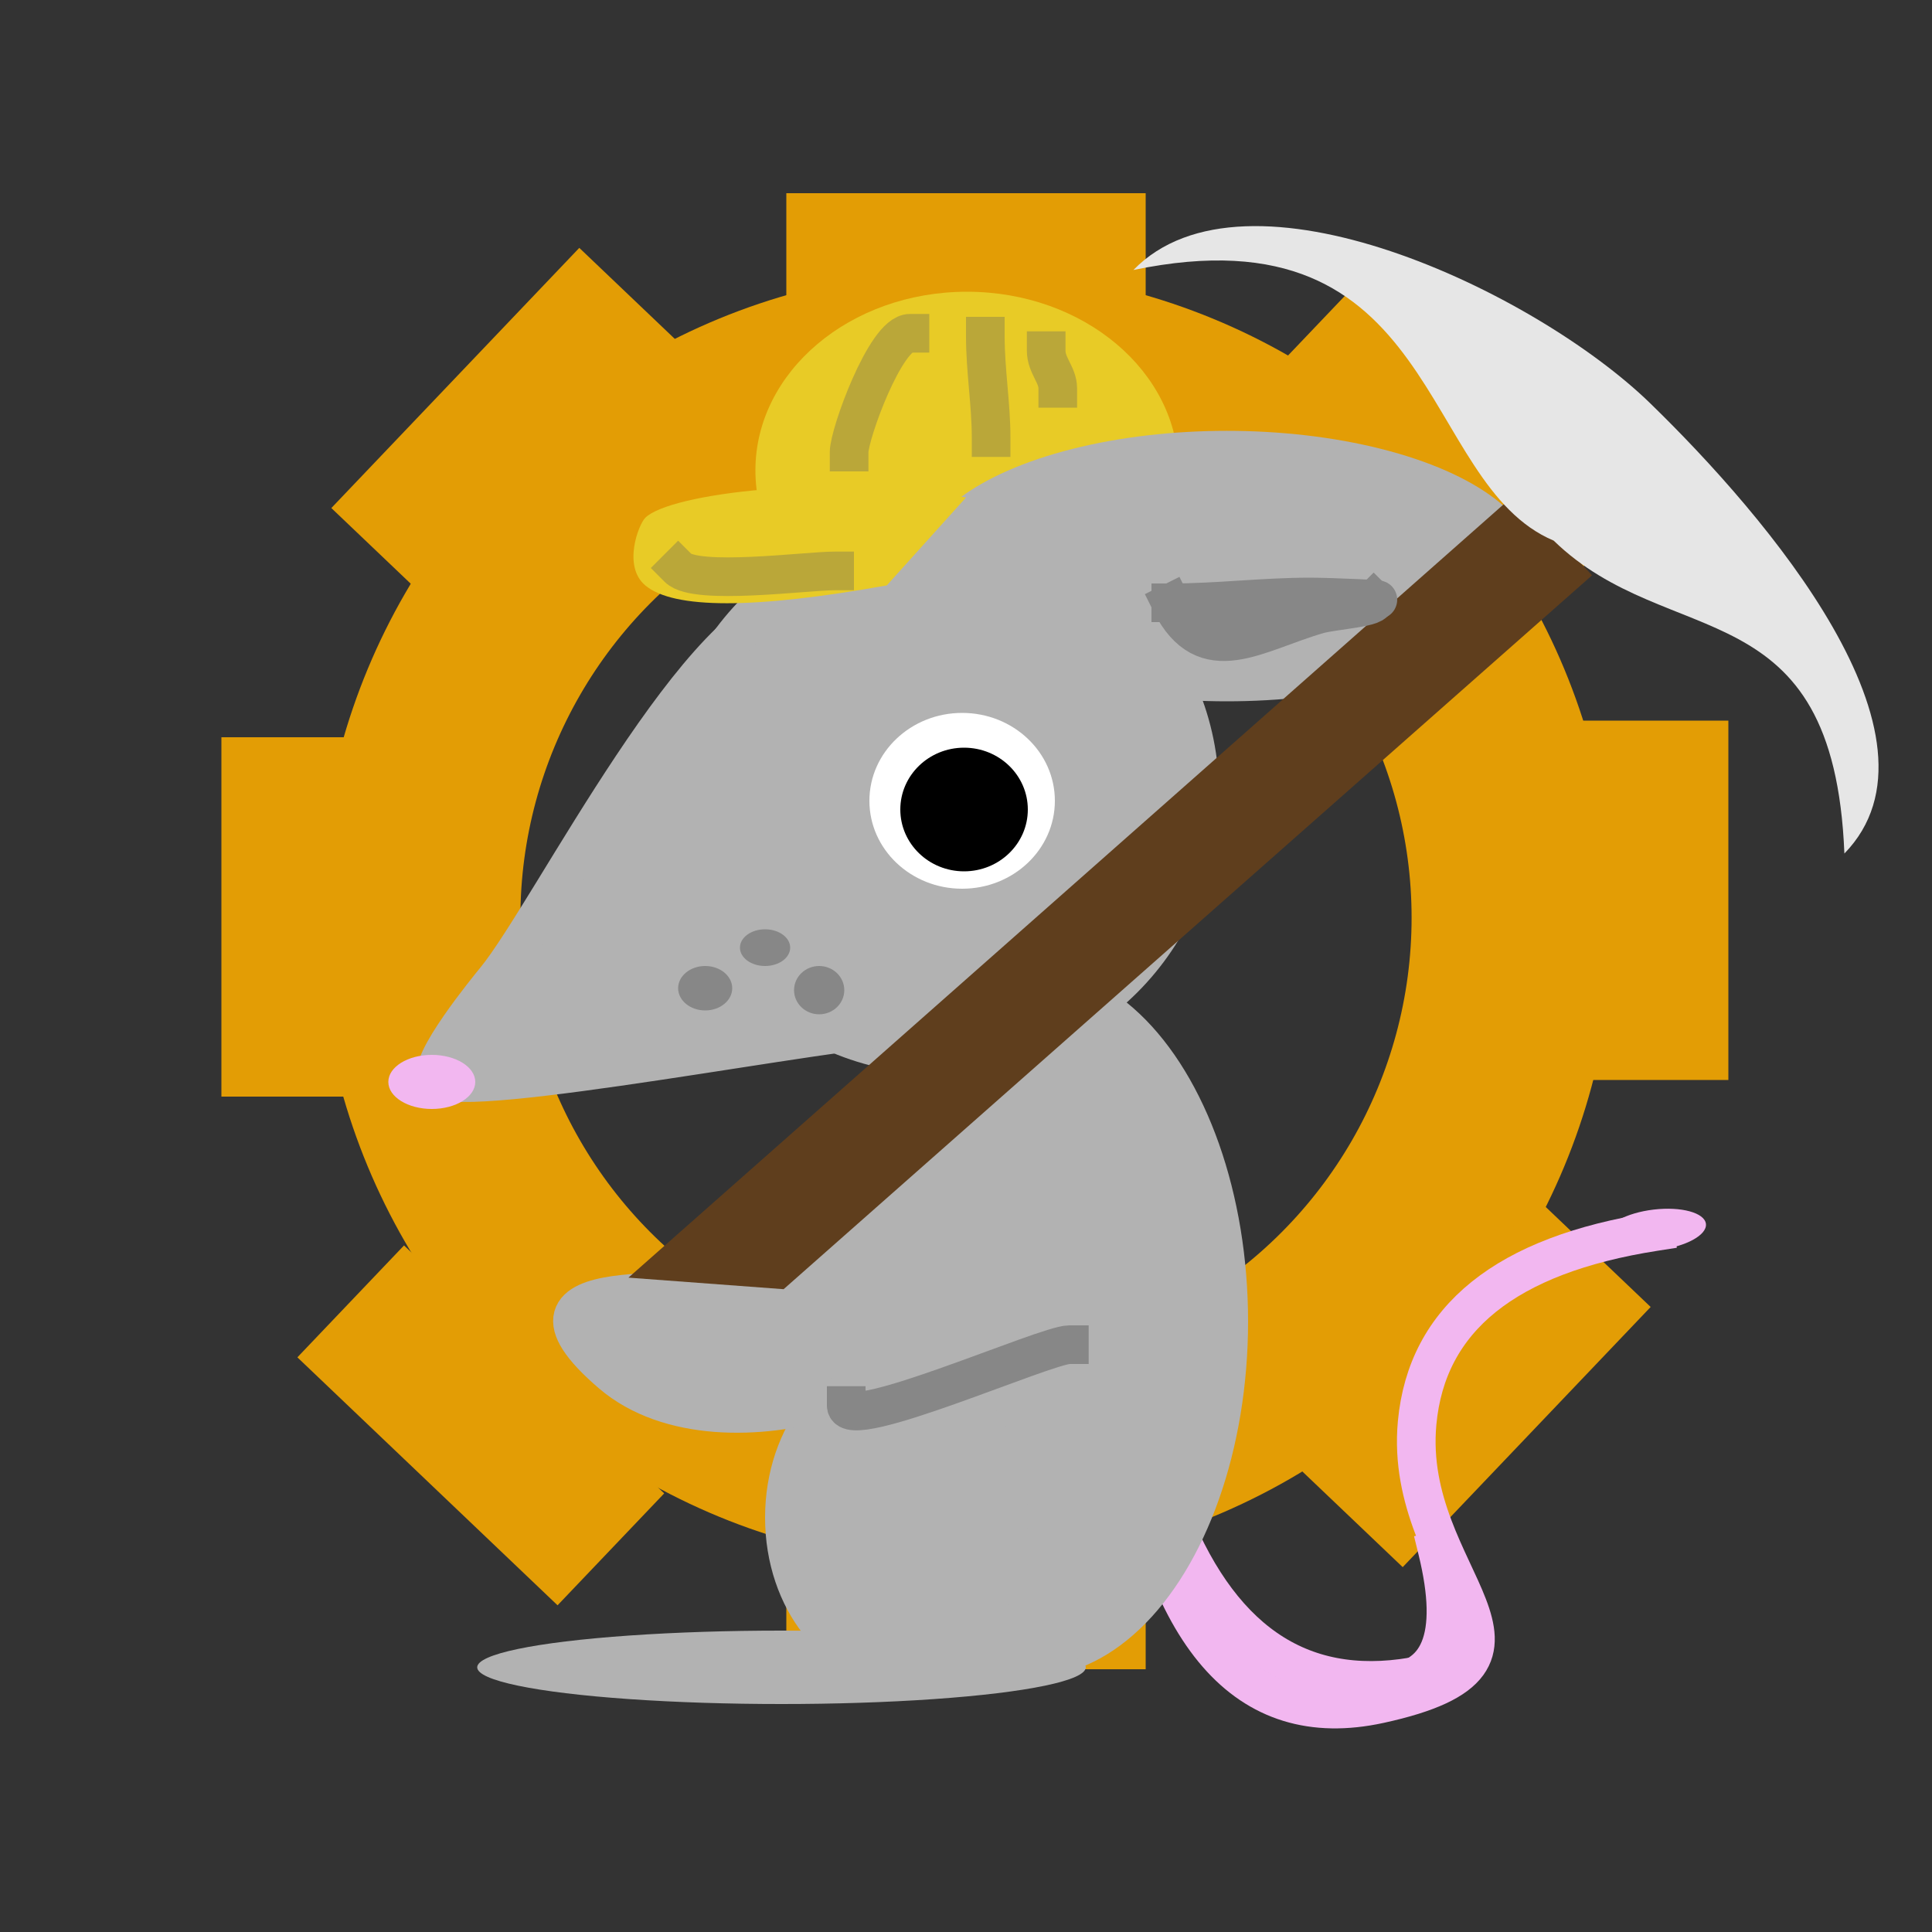 <?xml version="1.0" standalone="no"?>
<!DOCTYPE svg PUBLIC "-//W3C//DTD SVG 20010904//EN" "http://www.w3.org/TR/2001/REC-SVG-20010904/DTD/svg10.dtd">
<!-- Created using Krita: https://krita.org -->
<svg xmlns="http://www.w3.org/2000/svg" 
    xmlns:xlink="http://www.w3.org/1999/xlink"
    xmlns:krita="http://krita.org/namespaces/svg/krita"
    xmlns:sodipodi="http://sodipodi.sourceforge.net/DTD/sodipodi-0.dtd"
    width="240pt"
    height="240pt"
    viewBox="0 0 240 240">
<rect x="0" y="0" width="240" height="240" fill="#333333" stroke="none"/>
<defs/>
<circle id="shape0" transform="translate(52.08, 46.08)" r="67.92" cx="67.92" cy="67.92" fill="none" stroke="#e39d05" stroke-width="25.133" stroke-linecap="square" stroke-linejoin="bevel"/><rect id="shape1" transform="translate(97.68, 24)" fill="#e39d05" fill-rule="evenodd" width="44.64" height="19.2"/><rect id="shape01" transform="translate(97.68, 188.16)" fill="#e39d05" fill-rule="evenodd" stroke-opacity="0" stroke="#000000" stroke-width="0" stroke-linecap="square" stroke-linejoin="bevel" width="44.64" height="19.2"/><rect id="shape02" transform="matrix(0 -1 1 0 195.504 134.16)" fill="#e39d05" fill-rule="evenodd" stroke-opacity="0" stroke="#000000" stroke-width="0" stroke-linecap="square" stroke-linejoin="bevel" width="44.64" height="19.2"/><rect id="shape03" transform="matrix(0 -1 1 0 27.504 136.224)" fill="#e39d05" fill-rule="evenodd" stroke-opacity="0" stroke="#000000" stroke-width="0" stroke-linecap="square" stroke-linejoin="bevel" width="44.64" height="19.2"/><rect id="shape04" transform="matrix(0.69 -0.724 0.724 0.69 41.16 63.111)" fill="#e39d05" fill-rule="evenodd" stroke-opacity="0" stroke="#000000" stroke-width="0" stroke-linecap="square" stroke-linejoin="bevel" width="44.64" height="19.2"/><rect id="shape05" transform="matrix(0.69 -0.724 0.724 0.69 160.348 181.428)" fill="#e39d05" fill-rule="evenodd" stroke-opacity="0" stroke="#000000" stroke-width="0" stroke-linecap="square" stroke-linejoin="bevel" width="44.64" height="19.2"/><rect id="shape06" transform="matrix(-0.724 -0.69 0.69 -0.724 191.425 75.906)" fill="#e39d05" fill-rule="evenodd" stroke-opacity="0" stroke="#000000" stroke-width="0" stroke-linecap="square" stroke-linejoin="bevel" width="44.64" height="19.2"/><rect id="shape07" transform="matrix(-0.724 -0.69 0.69 -0.724 69.261 199.415)" fill="#e39d05" fill-rule="evenodd" stroke-opacity="0" stroke="#000000" stroke-width="0" stroke-linecap="square" stroke-linejoin="bevel" width="44.64" height="19.2"/><ellipse id="shape2" transform="translate(93.84, 36.24)" rx="26.28" ry="22.2" cx="26.28" cy="22.2" fill="#e8cb26" fill-rule="evenodd"/><path id="shape3" transform="translate(140.4, 153)" fill="none" stroke="#f2b7f0" stroke-width="4.8" stroke-linecap="square" stroke-linejoin="bevel" d="M0 23.04C4.08 50.4 14.4 62.28 30.96 58.68C55.8 53.28 33.84 43.2 35.64 23.76C36.84 10.8 46.68 2.88 65.16 0" sodipodi:nodetypes="czzc"/><path id="shape4" transform="translate(146.16, 190.08)" fill="none" stroke="#f2b7f0" stroke-width="4.8" stroke-linecap="square" stroke-linejoin="bevel" d="M0 0C6.72 15.36 17.4 21.24 32.04 17.64" sodipodi:nodetypes="cc"/><path id="shape5" transform="translate(171.72, 192.6)" fill="none" stroke="#f2b7f0" stroke-width="4.8" stroke-linecap="square" stroke-linejoin="bevel" d="M0 16.56C7.2 16.32 9.48 10.8 6.84 0" sodipodi:nodetypes="cc"/><ellipse id="shape6" transform="matrix(0.993 -0.117 0.145 1.227 199.228 150.988)" rx="6.24" ry="2.04" cx="6.24" cy="2.04" fill="#f2b7f0" fill-rule="evenodd"/><circle id="shape7" transform="translate(82.08, 64.08)" r="34.68" cx="34.68" cy="34.68" fill="#b2b2b2" fill-rule="evenodd"/><ellipse id="shape8" transform="translate(101.04, 120)" rx="27" ry="44.16" cx="27" cy="44.16" fill="#b2b2b2" fill-rule="evenodd"/><ellipse id="shape9" transform="translate(95.04, 168)" rx="16.32" ry="20.52" cx="16.32" cy="20.52" fill="#b2b2b2" fill-rule="evenodd"/><ellipse id="shape10" transform="translate(59.28, 202.56)" rx="37.8" ry="4.56" cx="37.8" cy="4.56" fill="#b2b2b2" fill-rule="evenodd"/><ellipse id="shape11" transform="translate(114, 53.52)" rx="38.4" ry="16.8" cx="38.4" cy="16.8" fill="#b2b2b2" fill-rule="evenodd"/><path id="shape12" transform="translate(54.159, 74.88)" fill="#b2b2b2" fill-rule="evenodd" stroke="#b2b2b2" stroke-width="4.8" stroke-linecap="square" stroke-linejoin="bevel" d="M45.201 0C33.299 0 14.25 38.43 7.401 46.8C6.639 47.731 -1.359 57.479 0.201 59.04C3.153 61.992 50.526 52.56 58.881 52.56" sodipodi:nodetypes="cccc"/><path id="shape08" transform="translate(78.691, 60.451)" fill="#e8cb26" fill-rule="evenodd" stroke-opacity="0" stroke="#000000" stroke-width="0" stroke-linecap="square" stroke-linejoin="bevel" d="M1.469 3.869C4.469 0.869 24.309 -1.651 41.309 1.349L31.469 12.27C14.99 15.224 4.99 15.224 1.469 12.27C-1.368 9.889 0.629 4.709 1.469 3.869Z" sodipodi:nodetypes="cccss"/><ellipse id="shape13" transform="translate(48.24, 131.04)" rx="5.4" ry="3.36" cx="5.4" cy="3.36" fill="#f2b7f0" fill-rule="evenodd"/><ellipse id="shape14" transform="translate(108, 88.56)" rx="11.52" ry="10.92" cx="11.52" cy="10.92" fill="#ffffff" fill-rule="evenodd"/><ellipse id="shape15" transform="translate(111.84, 92.88)" rx="7.92" ry="7.68" cx="7.92" cy="7.68" fill="#000000" fill-rule="evenodd"/><path id="shape16" transform="translate(105.48, 41.4)" fill="#baa739" fill-rule="evenodd" stroke="#baa739" stroke-width="4.8" stroke-linecap="square" stroke-linejoin="bevel" d="M7.56 0C4.534 0 0 12.524 0 14.76" sodipodi:nodetypes="cc"/><path id="shape17" transform="translate(122.4, 41.76)" fill="#baa739" fill-rule="evenodd" stroke="#baa739" stroke-width="4.8" stroke-linecap="square" stroke-linejoin="bevel" d="M0 0C0 4.272 0.72 8.469 0.72 12.6" sodipodi:nodetypes="cc"/><path id="shape18" transform="translate(129.96, 43.56)" fill="#baa739" fill-rule="evenodd" stroke="#baa739" stroke-width="4.8" stroke-linecap="square" stroke-linejoin="bevel" d="M0 0C0 1.844 1.44 2.994 1.44 4.68" sodipodi:nodetypes="cc"/><path id="shape19" transform="translate(84.24, 70.56)" fill="#baa739" fill-rule="evenodd" stroke="#baa739" stroke-width="4.8" stroke-linecap="square" stroke-linejoin="bevel" d="M0 0C2.202 2.202 15.955 0.36 19.44 0.36" sodipodi:nodetypes="cc"/><path id="shape20" transform="translate(71.111, 145.8)" fill="#b2b2b2" fill-rule="evenodd" stroke="#b2b2b2" stroke-width="4.8" stroke-linecap="square" stroke-linejoin="bevel" d="M38.689 0C35.887 0 26.715 12.391 21.769 14.04C16.142 15.916 -10.861 11.374 4.849 24.84C11.913 30.895 23.395 30.616 31.849 28.08C37.047 26.521 38.911 23.178 42.289 19.8" sodipodi:nodetypes="ccccc"/><path id="shape09" transform="matrix(0.672 0.737 -0.841 0.767 186.853 59.499)" fill="#5f3e1d" fill-rule="evenodd" stroke-opacity="0" stroke="#000000" stroke-width="0" stroke-linecap="square" stroke-linejoin="bevel" d="M2.323 0L16.244 0L14.087 117.688L0 129.353Z" sodipodi:nodetypes="ccccc"/><path id="shape21" transform="matrix(0.717 0.697 -0.697 0.717 163.713 9.967)" fill="#e6e6e6" fill-rule="evenodd" d="M113.862 23.292C113.862 3.277 77.591 1.77636e-15 57.576 0C37.562 -1.77636e-15 3.55271e-15 12.861 0 32.876C21.89 0.509 43.818 27.255 60.874 20.592C80.889 20.592 89.788 0.442 113.862 23.292Z" sodipodi:nodetypes="ccccc"/><path id="shape22" transform="translate(105.12, 167.04)" fill="#878787" fill-rule="evenodd" stroke="#878787" stroke-width="4.8" stroke-linecap="square" stroke-linejoin="bevel" d="M0 7.56C0 11.057 24.774 0 27.72 0" sodipodi:nodetypes="cc"/><path id="shape23" transform="translate(145.44, 74.16)" fill="#878787" fill-rule="evenodd" stroke="#878787" stroke-width="4.8" stroke-linecap="square" stroke-linejoin="bevel" d="M0 0.72C5.846 0.72 11.473 0 17.28 0C19.923 0 27.843 0.36 25.2 0.36" sodipodi:nodetypes="ccc"/><path id="shape24" transform="translate(145.44, 74.52)" fill="#878787" fill-rule="evenodd" stroke="#878787" stroke-width="4.8" stroke-linecap="square" stroke-linejoin="bevel" d="M25.2 0C26.132 0.932 20.186 1.278 18.36 1.8C10.653 4.002 4.252 8.864 0 0.36" sodipodi:nodetypes="ccc"/><ellipse id="shape25" transform="translate(84.24, 120)" rx="3.36" ry="2.76" cx="3.36" cy="2.76" fill="#878787" fill-rule="evenodd"/><ellipse id="shape26" transform="translate(91.92, 115.44)" rx="3.12" ry="2.28" cx="3.12" cy="2.28" fill="#878787" fill-rule="evenodd"/><ellipse id="shape27" transform="translate(98.64, 120)" rx="3.12" ry="3" cx="3.12" cy="3" fill="#878787" fill-rule="evenodd"/>
</svg>
